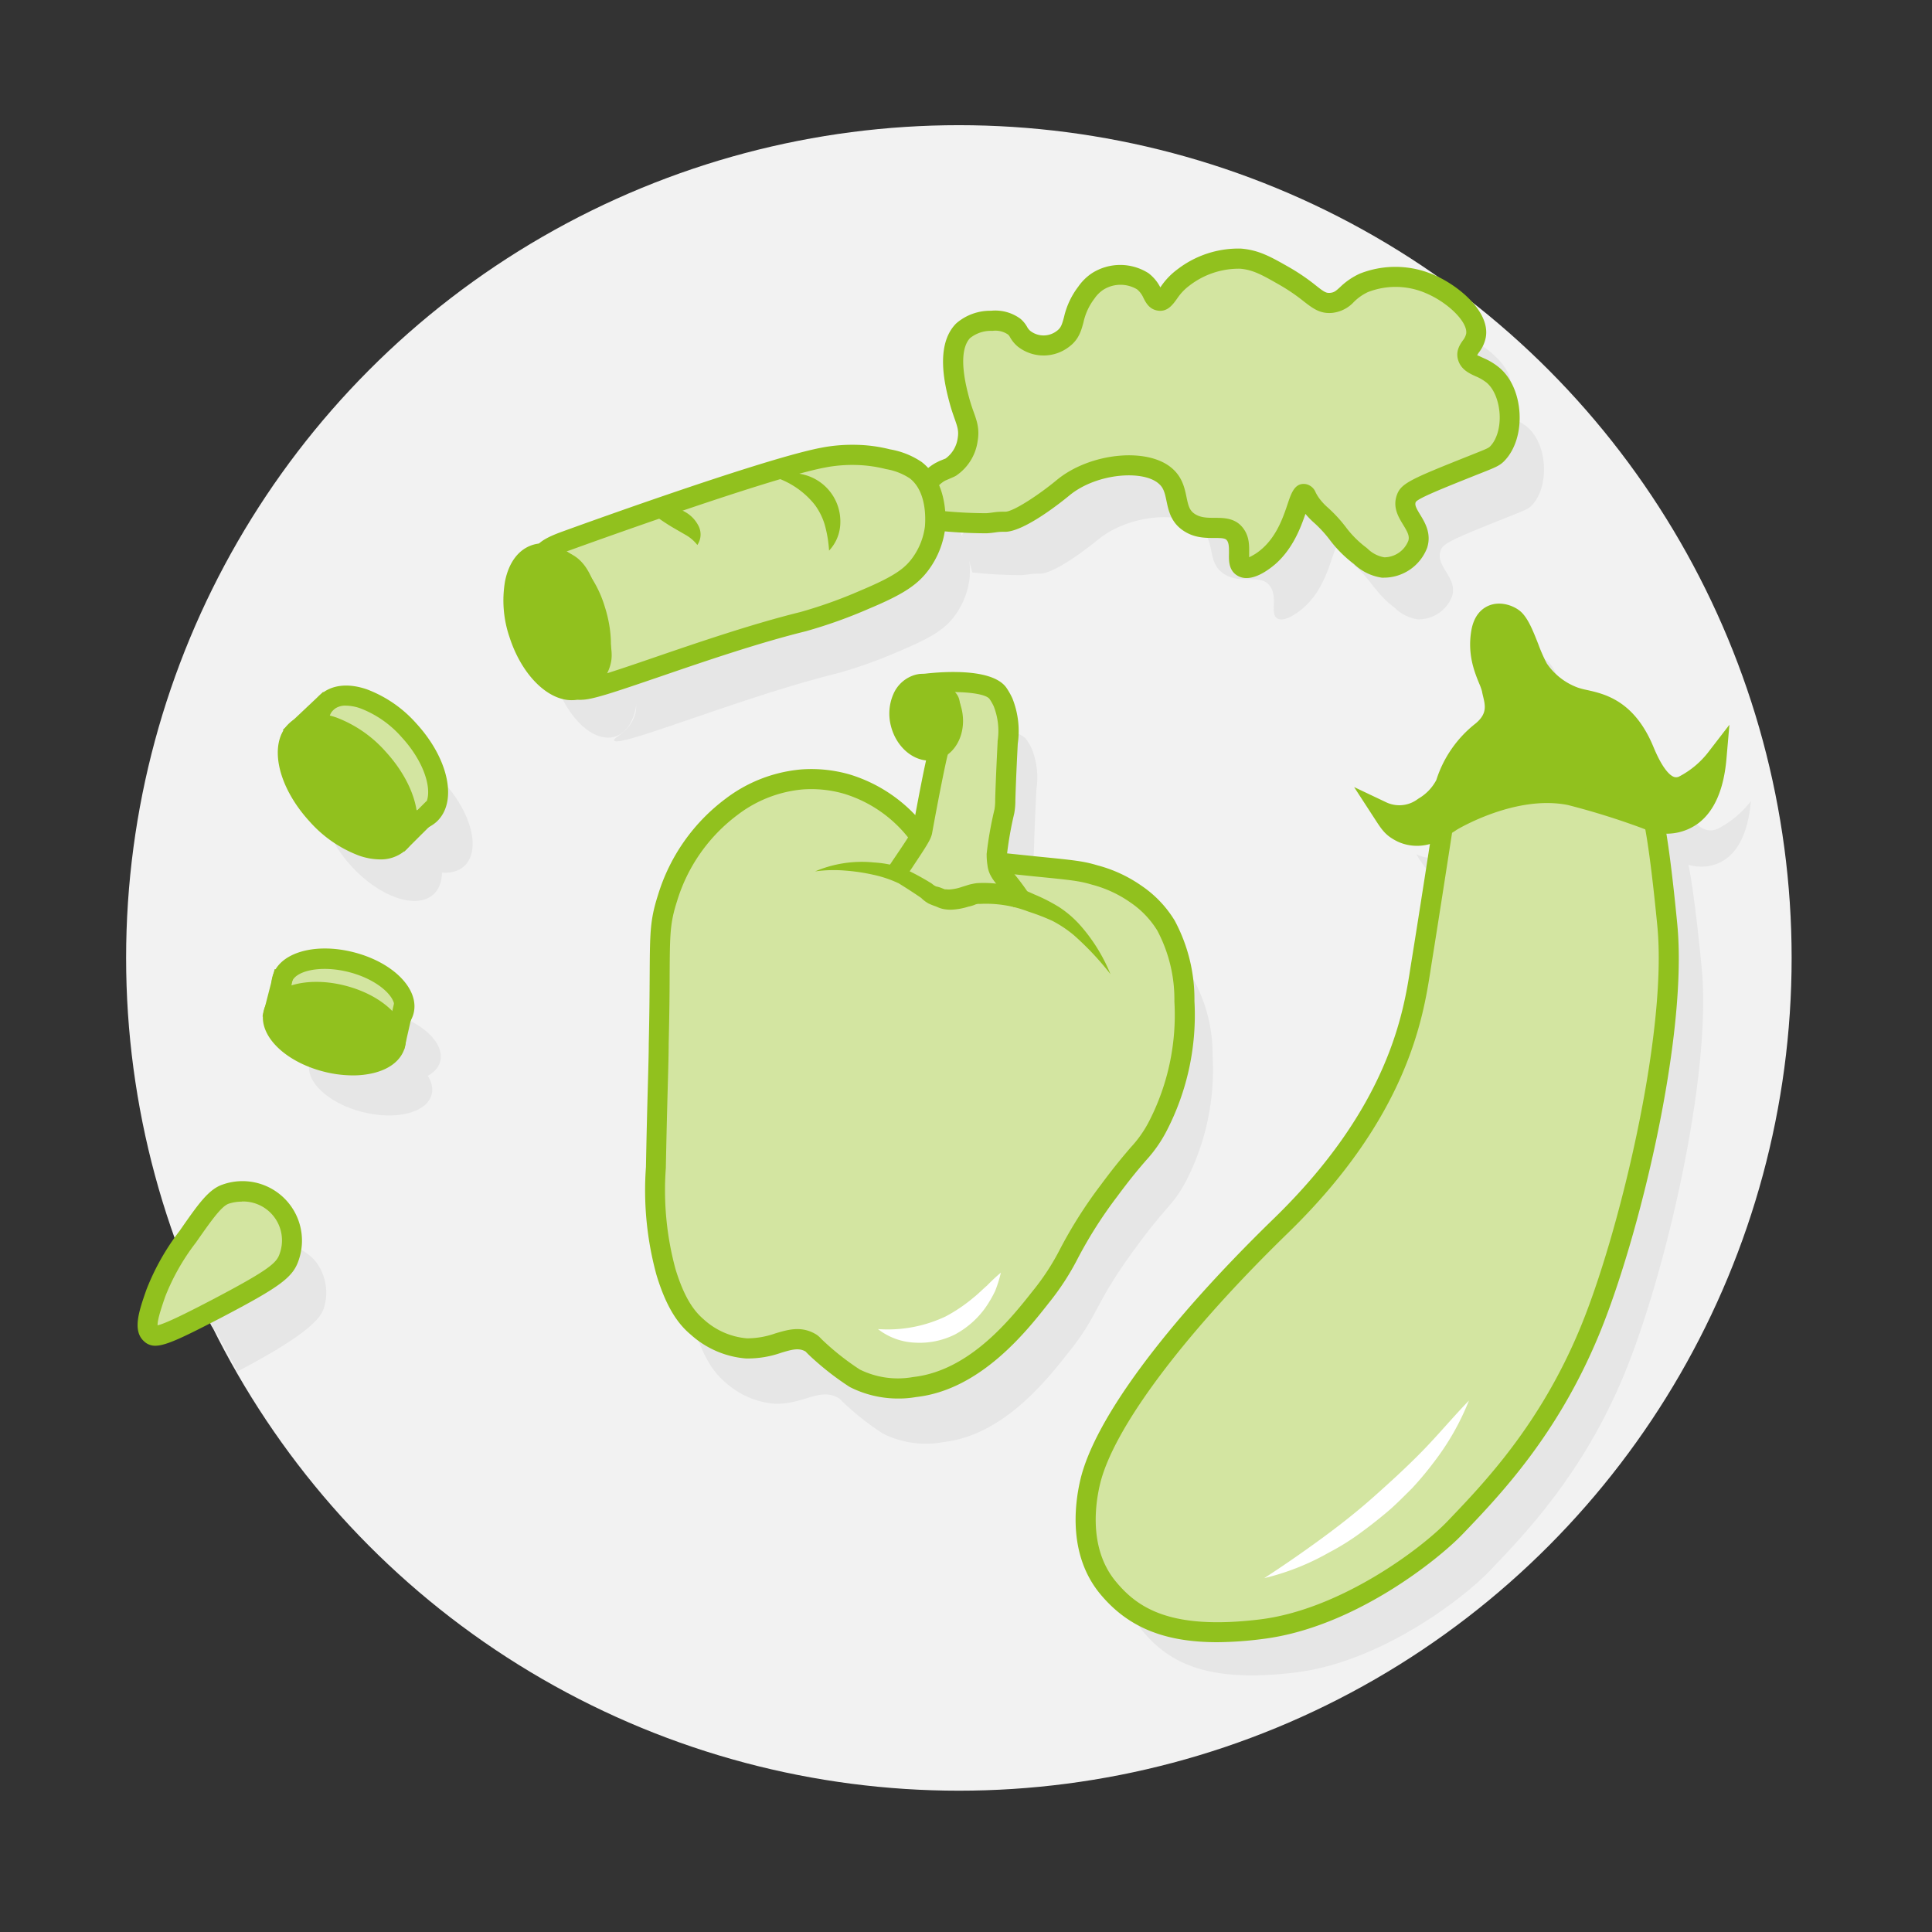 <svg id="Layer_1" data-name="Layer 1" xmlns="http://www.w3.org/2000/svg" viewBox="0 0 580 580"><rect x="0" y="0" width="580" height="580" fill="#333333" stroke="none"/><defs><style>.cls-1{fill:#f2f2f2;}.cls-2{fill:#e6e6e6;}.cls-3{fill:none;}.cls-4{fill:#d3e5a1;}.cls-5{fill:#91c11e;}.cls-6{fill:#fff;}</style></defs><title>HF_icon_grey_ingredients-71</title><circle class="cls-1" cx="287.86" cy="287.58" r="250"/><path class="cls-2" d="M284.32,267.24A41.92,41.92,0,0,0,262.78,252a38.6,38.6,0,0,0-13.63-1.42A40.84,40.84,0,0,0,228,258.82a54,54,0,0,0-19.21,27.45c-3.17,9.86-1.9,12.82-2.62,43.7,0,5.7-.48,17.58-.84,37.19a93.25,93.25,0,0,0,3,31.25c3,9.89,6.42,14.05,9.47,16.62a24.82,24.82,0,0,0,14.63,6.36c8.54.39,13.6-4.92,19.18-1.75,1,.57.51.54,3.74,3.38a81.14,81.14,0,0,0,9.68,7.33,28.68,28.68,0,0,0,18.1,2.59c17.92-2,30.88-18.31,37.82-27.14,9.41-11.85,7.15-13.84,20.42-31.82,9.47-12.82,10.77-12.06,14.66-19.36a72.84,72.84,0,0,0,8-37.55,46.66,46.66,0,0,0-5.49-22.56,30.58,30.58,0,0,0-9-9.5A38.73,38.73,0,0,0,337,279.24c-4-1.21-6.57-1.45-18.1-2.59l-13.63-1.42"/><path class="cls-2" d="M314.12,289.19a37.94,37.94,0,0,1-6-15.65,18.58,18.58,0,0,1-.24-2.87,106.77,106.77,0,0,1,2.26-13c.45-2.53,0-.63,1-20.75a23.28,23.28,0,0,0-1.36-12.06,18.1,18.1,0,0,0-1.57-2.77c-3.26-4.4-17.73-3.5-23-2.71-2.2.33,8.08,2.56,8.51,5.52a16.62,16.62,0,0,1-3,13.39c-.66.9-3.92,18.1-5.25,25.39a145.59,145.59,0,0,1-8.63,14"/><path class="cls-2" d="M256.81,273.72a72.57,72.57,0,0,1,23.92,6.57,34.83,34.83,0,0,1,6,4c1.9,1.72,2.29,2.68,3.74,3.38a9.41,9.41,0,0,0,7.12-.39c7.93-2.77,19.48,2.2,24.52,4.37a52.33,52.33,0,0,1,19.36,14.66"/><ellipse class="cls-2" cx="286.54" cy="229.3" rx="7.9" ry="10.13" transform="translate(-46.26 74.62) rotate(-13.74)"/><ellipse class="cls-2" cx="113.32" cy="314.34" rx="10.28" ry="18.88" transform="matrix(0.25, -0.97, 0.97, 0.25, -219.39, 345.23)"/><ellipse class="cls-2" cx="110.72" cy="324.29" rx="10.28" ry="18.88" transform="matrix(0.25, -0.97, 0.97, 0.25, -230.97, 350.17)"/><line class="cls-3" x1="92.08" y1="321.38" x2="95.73" y2="307.17"/><line class="cls-3" x1="128.72" y1="329.97" x2="131.71" y2="316.76"/><ellipse class="cls-2" cx="123.91" cy="243.16" rx="12.49" ry="22.86" transform="translate(-131.71 147.55) rotate(-42.49)"/><ellipse class="cls-2" cx="114.71" cy="251.62" rx="12.49" ry="22.86" transform="translate(-139.84 143.56) rotate(-42.49)"/><line class="cls-3" x1="97.33" y1="236.81" x2="109.42" y2="225.41"/><line class="cls-3" x1="129.57" y1="269.05" x2="140.49" y2="258.13"/><path class="cls-2" d="M65.15,400.27c-1.12-2.08-5.4-3.53,1.54-13.45,5.46-7.81,8.26-11.73,11.4-12.82a15.65,15.65,0,0,1,16.8,4.86,15.38,15.38,0,0,1,2.29,14c-1.3,3.92-7.87,9.41-25.88,18.85"/><path class="cls-2" d="M173.48,182c0-1.63,5.31-3.59,6.64-4.16,3.8-1.39,59.23-21.47,76.88-25l1.45-.27a47.38,47.38,0,0,1,8.87-.63,41.83,41.83,0,0,1,9.47,1.27,21.75,21.75,0,0,1,8.6,3.5c6.85,5.37,5.76,16.17,5.64,17.19a23.34,23.34,0,0,1-4.28,10.77c-2.87,4-6.67,6.57-16.74,10.8a143.32,143.32,0,0,1-18.64,6.67c-28.77,7.09-66,22.65-67,20.15-.36-.87,4.49-2.38,6.18-7.48.72-2.14.63-4.16-1-10.25-3-11.61-4.58-17.43-8.78-19.85C177.31,182.76,173.78,183.27,173.48,182Z"/><path class="cls-2" d="M288.81,160.59a12.55,12.55,0,0,1,3.86-3.44l1-.51,2-.78a12.06,12.06,0,0,0,5.19-8.41c.69-4.1-1-6-2.44-11.46-1.12-4.16-4.25-15.62,1-21.11a13,13,0,0,1,8.57-3,9.77,9.77,0,0,1,6.94,1.84c1.36,1.21,1.15,2.08,2.84,3.53a9.56,9.56,0,0,0,11.76,0c4-3,2.05-7.45,6.88-13.72a12.88,12.88,0,0,1,3.44-3.44,12.73,12.73,0,0,1,13.72,0c3,2.35,2.77,5.49,4.83,5.76s3-4.07,7.27-7a27.14,27.14,0,0,1,17.19-5.64c4.49.36,7.6,2.11,12.91,5.13,8.69,4.92,10,8.54,14.21,8.14s4.4-3.53,9.89-6a26.06,26.06,0,0,1,19.78.39c6.73,2.87,14.81,9.71,13.81,15.44-.51,3-3.2,4.16-2.56,6.45.78,2.8,4.52,2.74,7.75,5.58,6,5.25,6.48,17.76,1.3,23.28-1.06,1.15-1.87,1.45-6.88,3.44-17.7,7.06-19.82,8.05-20.6,10.28-1.63,4.77,5.22,8,3.44,13.72a10.8,10.8,0,0,1-10.28,6.88,12.43,12.43,0,0,1-6.88-3.44c-5.58-4.13-6.94-8.08-11.64-12.34a20.57,20.57,0,0,1-2.71-2.84c-1.87-2.38-1.81-3.47-2.44-3.56-2-.24-2.53,11.61-10.65,18.7-.54.48-5.37,4.61-7.81,3.23s.39-6.7-2.5-10.07-8.69,0-13.72-3.44-2.26-9.38-6.79-13.6c-6-5.52-21.84-4-30.88,3.44,0,0-12.06,10-17.28,10.19h-.63c-2.35,0-2.65.3-5.16.45a138.1,138.1,0,0,1-14.63-.81"/><ellipse class="cls-2" cx="177.62" cy="202.19" rx="12" ry="21.2" transform="matrix(0.95, -0.31, 0.31, 0.95, -53.28, 63.94)"/><path class="cls-2" d="M243.12,158.81a15.86,15.86,0,0,1,16.08,22"/><path class="cls-2" d="M205.36,169.1c4.07-.27,14.36,3,14.36,10"/><path class="cls-4" d="M275.84,250.65a41.92,41.92,0,0,0-21.53-15.26A38.6,38.6,0,0,0,240.68,234a40.84,40.84,0,0,0-21.11,8.26,54,54,0,0,0-19.21,27.45c-3.17,9.86-1.9,12.82-2.62,43.7,0,5.7-.48,17.58-.84,37.19a93.25,93.25,0,0,0,3,31.25c3,9.89,6.42,14.05,9.47,16.62A24.82,24.82,0,0,0,224,404.8c8.54.39,13.6-4.92,19.18-1.75,1,.57.51.54,3.74,3.38a81.14,81.14,0,0,0,9.68,7.33,28.68,28.68,0,0,0,18.1,2.59c17.92-2,30.88-18.31,37.82-27.14,9.41-11.85,7.15-13.84,20.42-31.82,9.47-12.82,10.77-12.06,14.66-19.36a72.84,72.84,0,0,0,8-37.55,46.66,46.66,0,0,0-5.49-22.56,30.58,30.58,0,0,0-9-9.5,38.73,38.73,0,0,0-12.46-5.76c-4-1.21-6.57-1.45-18.1-2.59l-13.63-1.42"/><path class="cls-5" d="M269.55,419.85a32,32,0,0,1-14.3-3.39l-.28-.16a84.45,84.45,0,0,1-10-7.6c-1.74-1.53-2.47-2.28-2.9-2.72l-.24-.25c-2-1.14-3.91-.65-7.35.39a30.29,30.29,0,0,1-10.57,1.7,28.05,28.05,0,0,1-16.52-7.14c-3-2.52-7-6.91-10.33-18a96.18,96.18,0,0,1-3.14-32.35c.18-9.86.39-17.88.56-24.07.16-5.89.28-10.13.28-12.89.21-9.08.25-15.71.28-20.83.08-12.58.1-16.38,2.48-23.8a56.63,56.63,0,0,1,20.27-28.93A43.77,43.77,0,0,1,240.4,231a41.5,41.5,0,0,1,14.75,1.52,45.26,45.26,0,0,1,23.13,16.37l-4.86,3.57a39.16,39.16,0,0,0-20-14.16A35.47,35.47,0,0,0,240.9,237a37.76,37.76,0,0,0-19.5,7.65,50.71,50.71,0,0,0-18.16,25.93c-2.11,6.58-2.13,9.86-2.21,22,0,5.14-.07,11.8-.29,20.86,0,2.73-.11,7-.28,13-.17,6.18-.38,14.18-.57,24.18a90.4,90.4,0,0,0,2.91,30.4c2.89,9.46,6.06,13,8.5,15.1a22,22,0,0,0,12.94,5.66,25.55,25.55,0,0,0,8.45-1.46c3.8-1.14,7.72-2.32,12,.09a6.69,6.69,0,0,1,1.68,1.34c.38.39,1,1,2.56,2.39a78.3,78.3,0,0,0,9.19,7,25.82,25.82,0,0,0,16.05,2.25c17-1.9,29.37-17.6,36-26a71.5,71.5,0,0,0,8.18-12.63,136.62,136.62,0,0,1,12.18-19.12c4.31-5.83,7-8.92,8.92-11.18a34.92,34.92,0,0,0,5.5-7.81,69.85,69.85,0,0,0,7.61-36,44.07,44.07,0,0,0-5.14-21.31,27.66,27.66,0,0,0-8.08-8.42,35.63,35.63,0,0,0-11.53-5.34c-3.82-1.14-6.12-1.37-17.2-2.47l-14.08-1.46.62-6,14.05,1.46c11.28,1.12,14,1.39,18.23,2.66a41.41,41.41,0,0,1,13.32,6.18,33.76,33.76,0,0,1,9.9,10.41,49.91,49.91,0,0,1,5.93,24.16,75.65,75.65,0,0,1-8.3,38.89,40.66,40.66,0,0,1-6.28,9c-1.88,2.18-4.46,5.17-8.63,10.82a131.08,131.08,0,0,0-11.72,18.38,77.33,77.33,0,0,1-8.77,13.52c-6.65,8.47-20.5,26.12-39.85,28.27A30.12,30.12,0,0,1,269.55,419.85Z"/><path class="cls-4" d="M306.85,270.74c-4.52-7-7-8.17-7.39-11.22a18.58,18.58,0,0,1-.24-2.87,106.77,106.77,0,0,1,2.26-13c.45-2.53,0-.63,1-20.75a23.28,23.28,0,0,0-1.36-12.06,18.1,18.1,0,0,0-1.57-2.77c-3.26-4.4-17.73-3.5-23-2.71-2.2.33,8.08,2.56,8.51,5.52a16.62,16.62,0,0,1-3,13.39c-.66.9-3.92,18.1-5.25,25.39a7.09,7.09,0,0,1-.72,1.57c-1.24,2.26-4.34,6.7-6.21,9.53a19.84,19.84,0,0,0-1.69,2.87"/><path class="cls-5" d="M304.32,272.38a66.63,66.63,0,0,0-4.44-6.05c-1.78-2.21-3.07-3.82-3.41-6.42a21.08,21.08,0,0,1-.27-3.23v-.18l0-.18A110.05,110.05,0,0,1,298.55,243a15.78,15.78,0,0,0,.21-3c.07-2.31.21-6.86.73-17.2l0-.3a20.3,20.3,0,0,0-1.18-10.5,15.17,15.17,0,0,0-1.25-2.17c-1-1.33-5.36-2-10.37-2.07a5,5,0,0,1,1.39,2.74,19.51,19.51,0,0,1-3.36,15.32c-.7,2.23-3.06,14.18-4.92,24.44l-.09.37a10.08,10.08,0,0,1-1,2.24c-.88,1.61-2.71,4.33-4.48,7-.64,1-1.26,1.86-1.78,2.65A17.48,17.48,0,0,0,271,265l-5.43-2.62a23.07,23.07,0,0,1,1.94-3.3c.47-.72,1.1-1.65,1.76-2.62,1.62-2.4,3.45-5.11,4.27-6.62a4.93,4.93,0,0,0,.44-.88c4.5-24.73,5.31-25.83,5.74-26.42a13.63,13.63,0,0,0,2.54-10.75c-.83-.77-3.71-1.91-4.83-2.35-2.24-.89-4.36-1.72-4.07-4.22a3.2,3.2,0,0,1,2.86-2.78c.85-.13,20.7-3,25.82,3.9a21.27,21.27,0,0,1,1.89,3.32,26.44,26.44,0,0,1,1.61,13.61c-.52,10.17-.65,14.65-.72,16.93a21.1,21.1,0,0,1-.34,4,105.74,105.74,0,0,0-2.21,12.59,15.68,15.68,0,0,0,.2,2.23c.13,1,.65,1.66,2.14,3.51a72.75,72.75,0,0,1,4.8,6.56Zm-22.14-60.87a.41.41,0,0,0,0,.06Z"/><path class="cls-5" d="M244.69,261.6a35.83,35.83,0,0,1,17.7-2.68,31.85,31.85,0,0,1,9.23,1.93,78,78,0,0,1,8.05,4.37h0l.27.21a4.4,4.4,0,0,0,1.09.69,8.08,8.08,0,0,1,1.63.48l1,.39h.48a5.43,5.43,0,0,0,1.33,0,13.87,13.87,0,0,0,3.26-.72l2.11-.66a18.76,18.76,0,0,1,2.38-.48,35.29,35.29,0,0,1,17.22,3.35,51.78,51.78,0,0,1,7.6,3.89,31.49,31.49,0,0,1,6.48,5.67,51.27,51.27,0,0,1,8.84,14.39,87.1,87.1,0,0,0-11-11.7,36,36,0,0,0-6.36-4.25,65.72,65.72,0,0,0-7.24-2.8,35.47,35.47,0,0,0-14.6-2.32,3.08,3.08,0,0,0-1.63.3,10.05,10.05,0,0,1-1.78.51,19.6,19.6,0,0,1-4.7.9,11.19,11.19,0,0,1-2.71-.15,8,8,0,0,1-1.48-.42l-.9-.39a19.73,19.73,0,0,1-2.2-.87,10,10,0,0,1-2.23-1.69l.33.24c-2.23-1.57-4.89-3.26-7.06-4.61a35.23,35.23,0,0,0-7.72-2.59,58.33,58.33,0,0,0-8.44-1.24A40.84,40.84,0,0,0,244.69,261.6Z"/><ellipse class="cls-5" cx="278.06" cy="215.31" rx="7.9" ry="10.13" transform="translate(-43.18 72.21) rotate(-13.74)"/><path class="cls-5" d="M279,228.34c-5.13,0-10-4.27-11.55-10.44a14.68,14.68,0,0,1,.72-9.46,10.17,10.17,0,0,1,6.76-5.9h0c5.85-1.42,12,3.14,13.73,10.18s-1.63,13.94-7.48,15.37A9.16,9.16,0,0,1,279,228.34Zm-2.64-19.95a4.27,4.27,0,0,0-2.69,2.52,8.75,8.75,0,0,0-.37,5.56c.92,3.75,3.85,6.37,6.44,5.76s4-4.33,3.05-8.07-3.87-6.39-6.44-5.75Z"/><ellipse class="cls-4" cx="102.96" cy="298.8" rx="10.28" ry="18.88" transform="translate(-212.12 323.56) rotate(-75.48)"/><path class="cls-5" d="M108.47,312.85a35.52,35.52,0,0,1-8.85-1.17,31.48,31.48,0,0,1-13.47-7c-3.81-3.56-5.37-7.61-4.39-11.39h0c1.87-7.22,12.65-10.46,24.53-7.39s19.73,11.15,17.86,18.37c-1,3.78-4.3,6.56-9.36,7.82A26.07,26.07,0,0,1,108.47,312.85Zm-20.87-18c-.39,1.52.58,3.51,2.67,5.47a28.12,28.12,0,0,0,23.05,6c2.78-.7,4.6-2,5-3.48.86-3.32-4.74-8.74-13.53-11s-16.32-.27-17.18,3.06Z"/><ellipse class="cls-5" cx="100.39" cy="308.79" rx="10.28" ry="18.88" transform="matrix(0.25, -0.97, 0.97, 0.25, -223.71, 328.56)"/><path class="cls-5" d="M105.9,322.84a35.53,35.53,0,0,1-8.85-1.17c-11.89-3.08-19.73-11.15-17.86-18.36s12.66-10.46,24.53-7.39,19.73,11.15,17.86,18.37c-1,3.78-4.3,6.56-9.36,7.82A26.07,26.07,0,0,1,105.9,322.84Zm-11-22.05c-5.34,0-9.25,1.69-9.86,4h0c-.86,3.32,4.74,8.73,13.54,11a25.65,25.65,0,0,0,12.19.42c2.78-.7,4.59-2,5-3.48.86-3.32-4.74-8.74-13.54-11A29.45,29.45,0,0,0,94.89,300.79Z"/><rect class="cls-5" x="76.23" y="295.75" width="14.67" height="6.03" transform="translate(-226.61 305.32) rotate(-75.58)"/><rect class="cls-5" x="113.1" y="304.82" width="13.54" height="6.03" transform="translate(-206.82 356.83) rotate(-77.25)"/><ellipse class="cls-4" cx="113.56" cy="227.68" rx="12.49" ry="22.86" transform="translate(-123.97 136.49) rotate(-42.49)"/><path class="cls-5" d="M123.3,249.52c-6.46,0-14.49-4.08-21.17-11.37-9.8-10.7-12.46-23.68-6-29.55,3.31-3,8.3-3.62,14-1.66A37.42,37.42,0,0,1,125,217.21c9.8,10.7,12.46,23.68,6,29.55A11.15,11.15,0,0,1,123.3,249.52Zm-19.43-37.68a5.38,5.38,0,0,0-3.71,1.2c-3.3,3-1.48,12.41,6.42,21s17.08,11.25,20.39,8.24,1.48-12.41-6.42-21a31.36,31.36,0,0,0-12.37-8.63A13.55,13.55,0,0,0,103.87,211.84Z"/><ellipse class="cls-5" cx="104.35" cy="236.09" rx="12.49" ry="22.86" transform="translate(-132.07 132.48) rotate(-42.49)"/><path class="cls-5" d="M114.07,258a19.6,19.6,0,0,1-6.29-1.14,37.42,37.42,0,0,1-14.86-10.27c-9.8-10.7-12.46-23.68-6-29.55,3.31-3,8.3-3.62,14-1.66a37.42,37.42,0,0,1,14.86,10.27c9.8,10.7,12.46,23.68,6,29.55A11.16,11.16,0,0,1,114.07,258ZM94.65,220.25a5.38,5.38,0,0,0-3.71,1.2c-3.3,3-1.48,12.41,6.42,21a31.36,31.36,0,0,0,12.37,8.63c3.52,1.2,6.44,1.05,8-.4,3.3-3,1.48-12.41-6.42-21A31.34,31.34,0,0,0,99,221.06,13.54,13.54,0,0,0,94.65,220.25Z"/><rect class="cls-5" x="84.72" y="212.59" width="16.62" height="6.03" transform="translate(-122.57 122.56) rotate(-43.32)"/><rect class="cls-5" x="116.97" y="245.06" width="15.42" height="6.03" transform="translate(-138.77 160.46) rotate(-44.92)"/><path class="cls-4" d="M278.47,145.09a12.55,12.55,0,0,1,3.89-3.47l1-.51,2-.78a12.06,12.06,0,0,0,5.19-8.41c.69-4.1-1-6-2.44-11.46-1.12-4.16-4.25-15.62,1-21.11a13,13,0,0,1,8.57-3,9.77,9.77,0,0,1,6.94,1.84c1.36,1.21,1.15,2.08,2.84,3.53a9.56,9.56,0,0,0,11.76,0c4-3,2.05-7.45,6.88-13.72a12.88,12.88,0,0,1,3.44-3.44,12.73,12.73,0,0,1,13.72,0c3,2.35,2.77,5.49,4.83,5.76s3-4.07,7.27-7a27.14,27.14,0,0,1,17.19-5.64c4.49.36,7.6,2.11,12.91,5.13,8.69,4.92,10,8.54,14.21,8.14s4.4-3.53,9.89-6a26.06,26.06,0,0,1,19.78.39c6.73,2.87,14.81,9.71,13.81,15.44-.51,3-3.2,4.16-2.56,6.45.78,2.8,4.52,2.74,7.75,5.58,6,5.25,6.48,17.76,1.3,23.28-1.06,1.15-1.87,1.45-6.88,3.44-17.7,7.06-19.82,8.05-20.6,10.28-1.63,4.77,5.22,8,3.44,13.72a10.8,10.8,0,0,1-10.28,6.88,12.43,12.43,0,0,1-6.88-3.44c-5.73-4.16-7-8-11.76-12.18a20.57,20.57,0,0,1-2.71-2.84c-1.87-2.38-1.81-3.47-2.44-3.56-2-.24-2.53,11.61-10.65,18.7-.54.48-5.37,4.61-7.81,3.23s.39-6.7-2.5-10.07-8.69,0-13.72-3.44-2.29-9.59-6.88-13.72c-6-5.52-21.84-4-30.88,3.44,0,0-12.06,10-17.28,10.19h-.63c-2.35,0-2.65.3-5.16.45a138.1,138.1,0,0,1-14.63-.81"/><path class="cls-5" d="M374.21,173.54a5.26,5.26,0,0,1-2.64-.68c-2.73-1.55-2.67-4.54-2.62-6.72,0-1.89,0-3.19-.69-4-.49-.57-1.57-.64-3.75-.64-2.72,0-6.09,0-9.38-2.27-3.62-2.47-4.34-6-4.92-8.75-.5-2.41-.87-4-2.28-5.22C343.32,141,329.16,142,321,148.77c-2.14,1.77-13.14,10.61-19.06,10.88h-.77a14.38,14.38,0,0,0-2.35.18c-.67.09-1.41.2-2.62.27h-.11a144.29,144.29,0,0,1-15-.83l.64-6a138.51,138.51,0,0,0,14.31.8c.81-.05,1.41-.14,2-.22a20,20,0,0,1,3.2-.23h.63c2.46-.12,9.93-5,15.36-9.5,10-8.28,27.6-10,34.84-3.34,2.93,2.64,3.59,5.87,4.13,8.46s.88,3.95,2.41,5c1.76,1.2,3.82,1.21,6,1.22,2.66,0,6,0,8.31,2.75S375,164,375,166.29c0,.31,0,.69,0,1a15.53,15.53,0,0,0,3.89-2.56c4.46-3.9,6.39-9.63,7.66-13.42,1.1-3.29,2.14-6.39,5.35-6a4,4,0,0,1,3.06,2.5,12.43,12.43,0,0,0,1.4,2.2,17.52,17.52,0,0,0,2.31,2.41,42.59,42.59,0,0,1,5.27,5.71,30.68,30.68,0,0,0,6.3,6.32l.34.29a9.35,9.35,0,0,0,5,2.57,7.81,7.81,0,0,0,7.22-5c.42-1.4-.28-2.68-1.58-4.8-1.4-2.3-3.15-5.17-1.91-8.8s4.11-4.85,22.34-12.11l.42-.17c4.44-1.76,4.84-1.95,5.36-2.51,1.91-2,3-5.69,2.77-9.58s-1.63-7.48-3.82-9.39a13.78,13.78,0,0,0-3.42-2c-2-.92-4.43-2.06-5.26-5-.72-2.62.59-4.5,1.45-5.74a5.09,5.09,0,0,0,1-2c.59-3.38-5.25-9.28-12-12.16a22.92,22.92,0,0,0-17.52-.35,15,15,0,0,0-4.19,2.95,10.32,10.32,0,0,1-6.51,3.28c-3.65.33-5.83-1.36-8.6-3.51a56.46,56.46,0,0,0-7.38-5c-5-2.86-7.81-4.44-11.67-4.75a24.22,24.22,0,0,0-15.11,5,15.75,15.75,0,0,0-3.81,4c-1.28,1.77-2.85,4-5.7,3.59-2.6-.34-3.66-2.4-4.36-3.76a7.08,7.08,0,0,0-1.92-2.62,9.68,9.68,0,0,0-10.24.16,9.79,9.79,0,0,0-2.57,2.59,17.93,17.93,0,0,0-3.3,7.12c-.65,2.43-1.39,5.18-4.27,7.32a12.54,12.54,0,0,1-15.42,0,10,10,0,0,1-2.34-2.8,2.94,2.94,0,0,0-.64-.85,6.66,6.66,0,0,0-4.58-1.1l-.2,0h-.2a10,10,0,0,0-6.44,2.21c-3.89,4.29-1.12,14.6-.21,18,.47,1.71.92,3,1.32,4.12,1,2.76,1.82,5.14,1.21,8.73A15,15,0,0,1,287,142.82l-.57.3-2.76,1.2a9.38,9.38,0,0,0-2.81,2.56L276,143.3a15.45,15.45,0,0,1,4.83-4.3l1.17-.59,1.86-.75a9.06,9.06,0,0,0,3.65-6.14c.36-2.16-.07-3.38-.93-5.83-.44-1.25-.94-2.67-1.43-4.45-1.3-4.83-4.65-17.33,1.76-24l.24-.23a15.56,15.56,0,0,1,10.35-3.72,12.73,12.73,0,0,1,8.87,2.43,9.06,9.06,0,0,1,2,2.46,3.89,3.89,0,0,0,1,1.21,6.5,6.5,0,0,0,7.95-.09c1.2-.9,1.51-1.9,2.1-4.09a23.66,23.66,0,0,1,4.24-9.09,15.54,15.54,0,0,1,4.14-4.1,15.81,15.81,0,0,1,17,0,12.58,12.58,0,0,1,3.54,4.26l.07-.1a21.1,21.1,0,0,1,5.13-5.37,30,30,0,0,1,19-6.18c5.36.43,8.93,2.45,14.33,5.52a62.22,62.22,0,0,1,8.1,5.5c2.52,2,3.15,2.38,4.33,2.27s1.67-.5,3-1.72a21.14,21.14,0,0,1,5.92-4.05,29,29,0,0,1,22.24.37c7.27,3.1,16.94,11,15.59,18.72a10.63,10.63,0,0,1-2,4.47,6.65,6.65,0,0,0-.59.94h0c.09,0,1.19.52,2,.89a19.08,19.08,0,0,1,4.84,3c3.45,3,5.59,8,5.88,13.63s-1.36,10.78-4.37,14c-1.47,1.6-2.64,2.06-7.55,4l-.41.16c-11.8,4.7-18.49,7.42-18.87,8.48-.29.84.19,1.77,1.36,3.69,1.45,2.38,3.44,5.65,2.11,9.92a13.92,13.92,0,0,1-12.94,9h-.29l-.39,0a15.32,15.32,0,0,1-8.38-4.11,36.46,36.46,0,0,1-7.28-7.29,36.82,36.82,0,0,0-4.53-4.95,23.62,23.62,0,0,1-2.74-2.8c-1.43,4.19-3.81,10.51-9.08,15.12C381.23,170.73,377.63,173.54,374.21,173.54Z"/><path class="cls-4" d="M45.24,400.39c-2.08-1.87-.24-7.09,1.6-12.37a68.58,68.58,0,0,1,9.5-16.74c5.46-7.81,8.26-11.73,11.4-12.82a15.65,15.65,0,0,1,16.8,4.86,15.38,15.38,0,0,1,2.29,14c-1.3,3.92-4,6.24-22,15.68C49.82,400.79,46.81,401.81,45.24,400.39Z"/><path class="cls-5" d="M46.6,404a4.74,4.74,0,0,1-3.38-1.35c-3.55-3.2-1.47-9.16.73-15.47a71.74,71.74,0,0,1,10-17.71c5.55-8,8.65-12.39,12.8-13.83a17.86,17.86,0,0,1,22.94,22.6c-1.72,5.22-5.45,8-23.45,17.42C55,401.48,49.82,404,46.6,404Zm.8-5.65h0Zm25.18-37.61a12.72,12.72,0,0,0-3.92.62c-2.24.77-5.43,5.35-9.85,11.67a66,66,0,0,0-9.17,16.12c-.93,2.67-2.42,7-2.33,8.72,2.75-.59,11.35-5.06,16.14-7.55,17.49-9.17,19.61-11.21,20.52-14a11.68,11.68,0,0,0-11.39-15.62Z"/><path class="cls-4" d="M163.26,166.47c-.21-1.63,5.19-3.59,6.51-4.07,3.8-1.39,59.23-21.47,76.88-25l1.45-.27a47.38,47.38,0,0,1,8.87-.63,41.83,41.83,0,0,1,9.47,1.27,21.75,21.75,0,0,1,8.6,3.41c6.85,5.37,5.76,16.17,5.64,17.19a23.34,23.34,0,0,1-4.28,10.77c-2.87,4-6.67,6.57-16.74,10.8A143.32,143.32,0,0,1,241,186.62c-28.77,7.09-66,22.65-67,20.15-.36-.87,4.49-2.38,6.18-7.48.72-2.14.63-4.16-1-10.25-3-11.61-4.58-17.43-8.78-19.85C167,167.23,163.44,167.77,163.26,166.47Z"/><path class="cls-5" d="M174.51,210.08a3.07,3.07,0,0,1-3.32-2.2c-1-2.44,1.16-4.06,2.2-4.83a9.74,9.74,0,0,0,3.92-4.71c.42-1.24.57-2.49-1-8.54-2.84-10.93-4.34-16.26-7.36-18a12.93,12.93,0,0,0-3.91-1.26c-1.63-.33-4.36-.89-4.75-3.65v0c-.43-3.34,3.08-5.33,8.48-7.29.58-.21,58.74-21.41,77.32-25.1l1.48-.28a49.91,49.91,0,0,1,9.49-.68,44.81,44.81,0,0,1,10.14,1.36,24.13,24.13,0,0,1,9.54,3.83c8.29,6.49,7.11,18.68,7,20a26.47,26.47,0,0,1-4.84,12.19c-3.36,4.63-7.73,7.5-18,11.8a146.41,146.41,0,0,1-19,6.79c-14.25,3.51-30.47,9.07-43.49,13.53C184.32,207.85,177.8,210.08,174.51,210.08Zm-4.67-44.49a14.74,14.74,0,0,1,2.08,1c5.38,3.09,7.09,9.71,10.21,21.71,1.7,6.47,1.89,9,.9,12a13.3,13.3,0,0,1-.76,1.82c4-1.28,9.1-3,14.1-4.73,13.14-4.5,29.49-10.1,43.91-13.65a140.4,140.4,0,0,0,18.15-6.5c10.2-4.28,13.22-6.65,15.51-9.8a20.4,20.4,0,0,0,3.73-9.38c0-.38,1.11-10-4.51-14.43a18.48,18.48,0,0,0-7.22-2.81,40,40,0,0,0-9-1.23,43.39,43.39,0,0,0-8.31.59l-1.39.26c-17.8,3.53-75.82,24.63-76.4,24.84Z"/><ellipse class="cls-5" cx="167.26" cy="186.67" rx="12" ry="21.2" transform="matrix(0.95, -0.31, 0.31, 0.95, -49.03, 60.03)"/><path class="cls-5" d="M171.6,210.2c-7.26,0-15-7.63-18.65-18.95a34,34,0,0,1-1.31-16.88c1.16-5.62,4.08-9.44,8.22-10.77s8.73.09,12.94,4a34,34,0,0,1,8.75,14.5c4.15,12.93,1.12,25.08-6.9,27.65A10,10,0,0,1,171.6,210.2Zm-8.67-41a4,4,0,0,0-1.23.19h0c-1.94.62-3.46,2.9-4.15,6.25a28.34,28.34,0,0,0,1.15,13.81c3.28,10.21,10.09,15.87,14.11,14.57s6.28-9.86,3-20.06a28.35,28.35,0,0,0-7.1-11.91C166.7,170.16,164.66,169.17,162.93,169.17Z"/><path class="cls-5" d="M232.78,143.31a12.55,12.55,0,0,1,8.9-.72,14.48,14.48,0,0,1,10.59,14.48,12.4,12.4,0,0,1-3.38,8.23,36.82,36.82,0,0,0-1.3-7.78,19.45,19.45,0,0,0-3-6A25.33,25.33,0,0,0,232.78,143.31Z"/><path class="cls-5" d="M195,153.69a7.93,7.93,0,0,1,5.37-1.57,11.46,11.46,0,0,1,5.25,1.54,9.89,9.89,0,0,1,4,4.07,5.64,5.64,0,0,1-.27,5.88,11.82,11.82,0,0,0-3.47-3l-3.29-1.9c-1.15-.66-2.32-1.39-3.53-2.2S196.61,154.8,195,153.69Z"/><path class="cls-2" d="M444.11,257.23s-4.52,29.47-7,44.7c-2.11,13-5.25,43.1-42.22,79s-53.93,62.52-57.3,77.09c-1.87,8.08-3,21.38,5.34,31.52s20.33,15.68,46,12.55S439.4,479.75,447,471.81c11-11.46,28.14-29.29,40.47-58.9s26.54-90,23.4-122.27-5-34.83-5.25-36.19h0c0-.78-11-1.42-17.46-2.17-10.86-1.27-11.85-3-17.82-3.62S455.51,249.35,444.11,257.23Z"/><path class="cls-2" d="M481.78,251.71c20.9,5.61,23.31,7.66,26.45,8.23,4.16.78,15.65.69,17.4-19.42a29.68,29.68,0,0,1-9.68,8.14c-5.22,2.65-9.2-3.47-12.06-10.5-6.3-15.08-16-14.21-20.84-16a22.32,22.32,0,0,1-11-8.6c-2.41-4.13-4.64-13-7.54-15.08s-8.44-2.65-9.56,4.37c-1.39,8.57,2.74,14.18,3.23,17s2.84,7.66-3,12.55a32.18,32.18,0,0,0-10.92,15.83,17.07,17.07,0,0,1-6.51,6.94,12.24,12.24,0,0,1-12.61,1.27c2.41,3.71,3,4.86,6,6.33a10.89,10.89,0,0,0,10.68-.9,41.37,41.37,0,0,0,4.25-2.53s18.88-11.52,36.19-7.63"/><path class="cls-2" d="M389.88,486.71a137.62,137.62,0,0,0,61.5-53.44"/><path class="cls-4" d="M433.76,244.17s-4.52,29.47-7,44.7c-2.11,13-5.25,43.1-42.22,79s-53.93,62.52-57.3,77.09c-1.87,8.08-3,21.38,5.34,31.52s20.33,15.68,46,12.55,50.46-22.38,58.06-30.31c11-11.46,28.14-29.29,40.47-58.9s26.54-90,23.4-122.27-5-34.83-5.25-36.19h0c0-.78-11-1.42-17.46-2.17C467,238,466,236.2,460,235.6S445.16,236.45,433.76,244.17Z"/><path class="cls-5" d="M365.45,493c-16.14,0-27-4.61-35.2-14.52-9.4-11.41-7.76-26.27-5.95-34.12,4.19-18.08,25.38-46.72,58.14-78.57,34.48-33.52,38.9-61.78,41-75.37l.32-2c2.47-15.22,7-44.67,7-44.67l.2-1.3,1.09-.74c12.66-8.57,22.35-9.66,28.23-9.07a34.07,34.07,0,0,1,6.75,1.41,58.88,58.88,0,0,0,11.12,2.21c2,.23,4.49.46,6.91.68,10.76,1,13,1.18,13.21,4.12l.09.28c.67,2.24,2.46,8.2,5.16,36C506.81,310.95,492,372,479.91,401c-12.48,30-29.59,47.83-40.9,59.64-6.91,7.21-32.35,28-60,31.4A111.51,111.51,0,0,1,365.45,493Zm71.09-247c-.9,5.89-4.64,30.08-6.79,43.4l-.31,2c-2.23,14.23-6.87,43.83-42.79,78.76-31.48,30.61-52.59,58.87-56.47,75.61-1.57,6.76-3,19.51,4.72,28.92,6.52,7.91,16.28,14.76,43.33,11.47,24-2.93,48.27-21.08,56.25-29.4,11.18-11.68,27.82-29,39.87-58,11.55-27.73,26.32-88.58,23.19-120.82-2.37-24.35-4-31.51-4.72-34.1-1.9-.28-5.49-.61-8.27-.86-2.48-.22-5-.45-7.07-.69a64.92,64.92,0,0,1-12.11-2.41,28.14,28.14,0,0,0-5.67-1.2C455,238.11,447.15,239,436.54,245.94Z"/><path class="cls-5" d="M471.46,238.77c20.9,5.61,23.31,7.66,26.45,8.23,4.16.78,15.65.69,17.4-19.42a29.68,29.68,0,0,1-9.68,8.14c-5.22,2.65-9.2-3.47-12.06-10.5-6.3-15.08-16-14.21-20.84-16a22.32,22.32,0,0,1-10.95-8.6c-2.41-4.13-4.64-13-7.54-15.08s-8.44-2.65-9.56,4.37c-1.39,8.57,2.74,14.18,3.23,17s2.84,7.66-3,12.55A32.18,32.18,0,0,0,434,235.39a17.07,17.07,0,0,1-6.51,6.94,12.24,12.24,0,0,1-12.61,1.27c2.41,3.71,3,4.86,6,6.33a10.89,10.89,0,0,0,10.68-.9,41.37,41.37,0,0,0,4.25-2.53S454.69,235,472,238.86"/><path class="cls-5" d="M425.41,253.92a13.86,13.86,0,0,1-5.78-1.25c-3.65-1.79-4.72-3.45-6.87-6.77l-6.25-9.62,9.65,4.58a9.19,9.19,0,0,0,9.5-1l.28-.18a14,14,0,0,0,5.25-5.5A35,35,0,0,1,443,217.18c3.48-2.91,2.91-5.31,2.24-8.1-.14-.57-.26-1.09-.34-1.57a16.15,16.15,0,0,0-.84-2.32c-1.4-3.44-3.53-8.64-2.39-15.7.77-4.83,3.27-6.83,5.23-7.66,3.33-1.41,7-.18,9.05,1.31,2.53,1.79,4.16,5.92,5.88,10.3a48.66,48.66,0,0,0,2.52,5.72,19.37,19.37,0,0,0,9.37,7.28,23.76,23.76,0,0,0,2.69.7c5.29,1.18,14.14,3.15,19.9,16.93,2.87,7,5.11,8.75,6.2,9.15a2,2,0,0,0,1.72-.18,26.45,26.45,0,0,0,8.66-7.3l6.29-8.16-.89,10.26c-.8,9.17-3.63,15.66-8.43,19.3A16,16,0,0,1,497.35,250a24.74,24.74,0,0,1-4.24-1.33,222.42,222.42,0,0,0-22.43-7v0c-15.77-3.15-33.12,7.3-33.3,7.4h0a41.87,41.87,0,0,1-4.26,2.54A14,14,0,0,1,425.41,253.92Zm-2.41-6.4a7.93,7.93,0,0,0,6.87-1l.27-.16A40.8,40.8,0,0,0,434,244c1-.63,20.35-12.23,38.62-8.13v0a226,226,0,0,1,22.57,7,20.33,20.33,0,0,0,3.23,1.05,10,10,0,0,0,7.79-1.7,13.37,13.37,0,0,0,4.14-6,33,33,0,0,1-3.35,2,8,8,0,0,1-6.59.48c-3.67-1.37-6.74-5.34-9.67-12.51-4.55-10.88-10.7-12.25-15.64-13.35a28.43,28.43,0,0,1-3.44-.91,25.18,25.18,0,0,1-12.43-9.76,49.26,49.26,0,0,1-3-6.7c-1-2.56-2.7-6.84-3.76-7.59a3.77,3.77,0,0,0-3.23-.67c-1,.44-1.46,2.1-1.61,3.05-.87,5.4.8,9.48,2,12.46a17.89,17.89,0,0,1,1.21,3.61c.06.35.16.75.26,1.17.74,3.08,2.12,8.82-4.31,14.19a29.13,29.13,0,0,0-10,14.41l-.19.48a20.06,20.06,0,0,1-7.53,8.08A15.26,15.26,0,0,1,423,247.53Z"/><path class="cls-6" d="M379.53,473.77c5.85-3.8,11.46-7.69,16.95-11.7s10.8-8.17,15.86-12.67,10-9,14.75-13.87,9-10,13.9-15.08a76.22,76.22,0,0,1-10.34,18.25,98.23,98.23,0,0,1-6.76,8.11c-2.5,2.47-4.95,5-7.66,7.27s-5.49,4.43-8.32,6.48a71.84,71.84,0,0,1-9,5.55A73.74,73.74,0,0,1,379.53,473.77Z"/><path class="cls-6" d="M263.57,399a40.69,40.69,0,0,0,20.33-3.8,47.9,47.9,0,0,0,8.41-5.7c1.39-1.09,2.62-2.38,4-3.56a56.73,56.73,0,0,1,4.16-3.89,37.37,37.37,0,0,1-1.75,5.58,36.19,36.19,0,0,1-3,5.1,26.78,26.78,0,0,1-9,7.87,23.74,23.74,0,0,1-12.06,2.47A19.36,19.36,0,0,1,263.57,399Z"/></svg>
